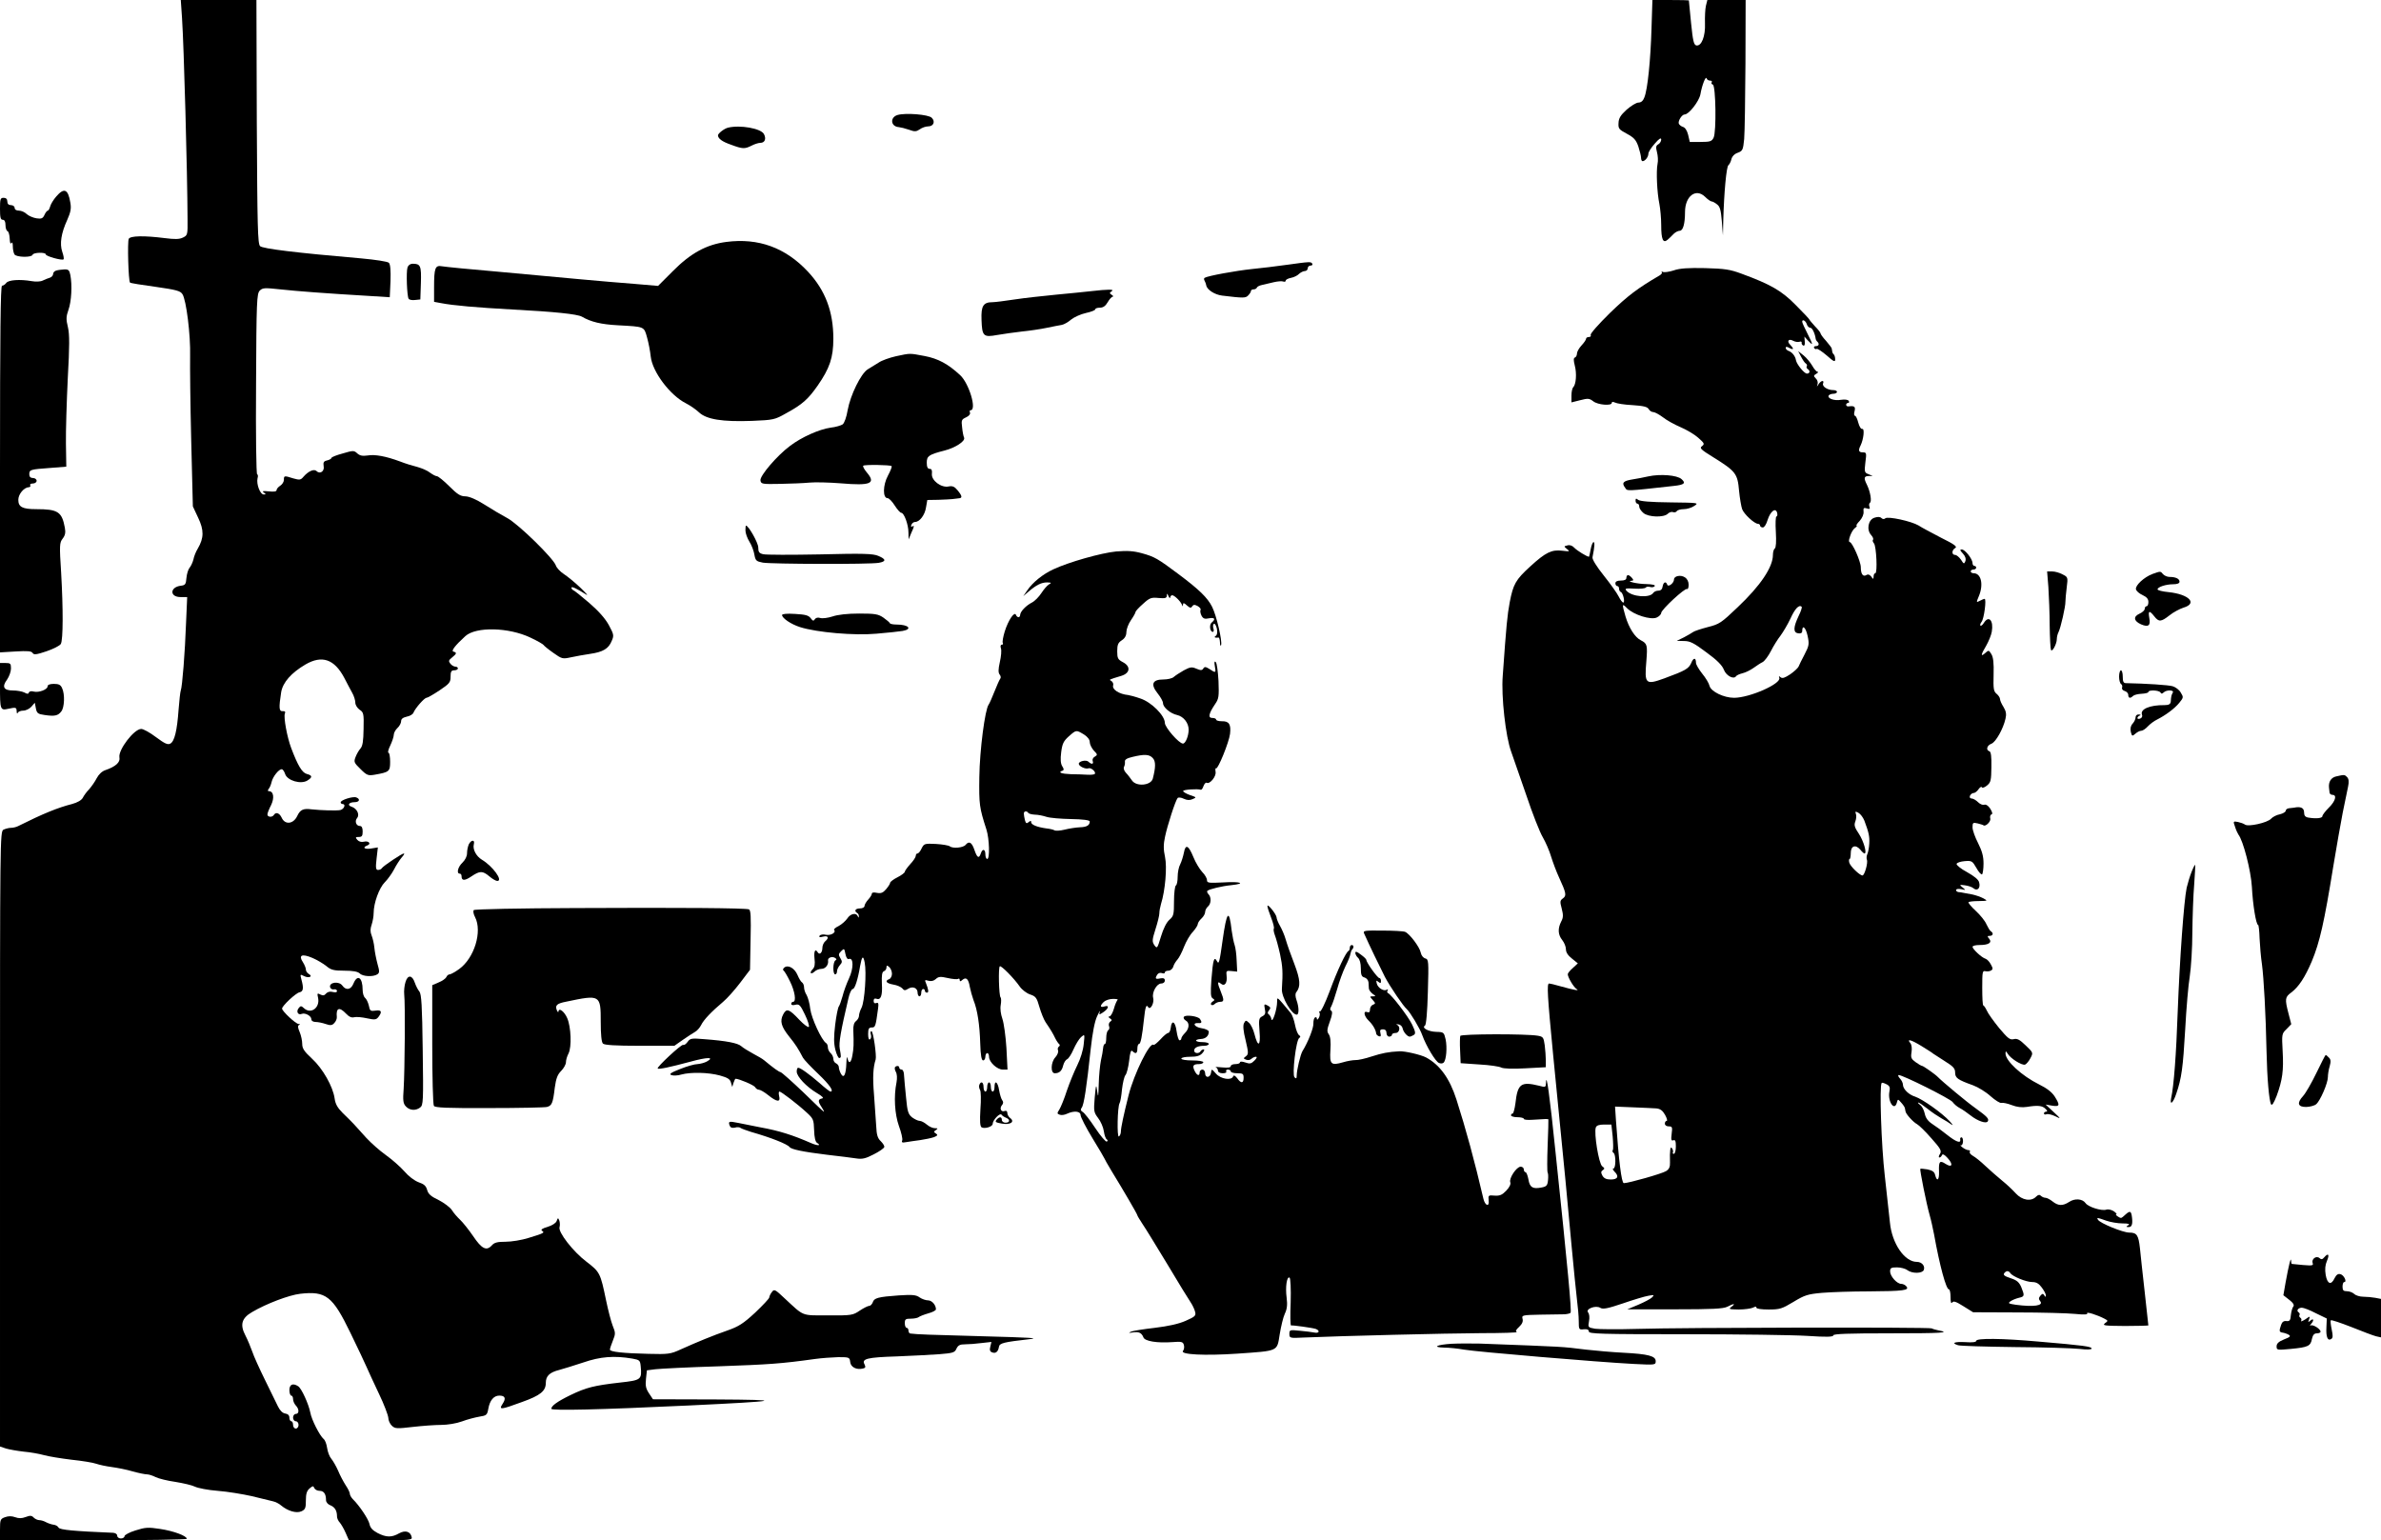 <?xml version="1.0" standalone="no"?>
<!DOCTYPE svg PUBLIC "-//W3C//DTD SVG 20010904//EN"
 "http://www.w3.org/TR/2001/REC-SVG-20010904/DTD/svg10.dtd">
<svg version="1.0" xmlns="http://www.w3.org/2000/svg"
 width="1300pt" height="841pt" viewBox="0 0 1300 841"
 preserveAspectRatio="xMidYMid meet">
<g transform="translate(0,841) scale(0.1,-0.1)"
fill="#000000" stroke="none">
<path d="M994 8308 c10 -146 29 -837 30 -1093 1 -87 0 -90 -25 -102 -20 -10
-45 -10 -100 -3 -111 14 -187 13 -196 -4 -8 -15 -2 -231 7 -239 3 -3 65 -13
139 -23 112 -16 136 -22 147 -40 21 -31 45 -224 42 -338 -1 -56 1 -263 6 -461
l9 -360 29 -62 c32 -67 32 -110 -2 -168 -10 -16 -21 -43 -24 -60 -4 -16 -14
-37 -21 -45 -7 -8 -15 -33 -17 -55 -3 -35 -6 -40 -30 -43 -61 -7 -63 -62 -2
-62 l36 0 -6 -137 c-6 -168 -21 -353 -29 -373 -3 -8 -8 -55 -12 -105 -8 -113
-22 -173 -45 -185 -14 -8 -31 0 -78 35 -33 25 -69 45 -81 45 -39 0 -126 -114
-119 -155 6 -27 -21 -51 -77 -70 -18 -6 -36 -23 -47 -44 -9 -18 -28 -45 -41
-60 -14 -14 -29 -35 -35 -47 -7 -13 -29 -26 -59 -34 -78 -20 -157 -52 -295
-121 -10 -5 -27 -9 -39 -9 -11 0 -29 -5 -40 -10 -19 -11 -19 -40 -19 -1690 l0
-1678 33 -11 c17 -5 61 -13 97 -17 36 -3 85 -12 110 -19 25 -7 92 -18 150 -25
58 -6 119 -16 135 -22 17 -6 55 -14 85 -18 30 -4 82 -14 115 -24 32 -9 67 -16
78 -16 10 0 31 -7 47 -15 16 -8 64 -20 107 -26 43 -7 91 -18 107 -26 16 -8 72
-19 125 -23 53 -4 137 -18 186 -29 50 -12 101 -25 115 -28 14 -3 34 -13 45
-23 36 -30 83 -44 110 -32 22 10 25 18 25 60 0 35 5 52 20 65 18 15 21 15 26
2 4 -8 16 -15 29 -15 23 0 35 -17 35 -51 0 -11 10 -23 24 -28 24 -10 36 -29
36 -61 0 -10 7 -25 15 -33 7 -8 22 -33 32 -56 l18 -41 173 0 c156 0 173 2 170
16 -6 32 -35 41 -69 22 -40 -23 -70 -23 -118 2 -28 15 -40 29 -44 50 -6 26
-54 99 -92 136 -8 9 -15 21 -15 28 0 7 -10 28 -23 47 -12 19 -31 54 -41 79
-11 25 -28 54 -37 65 -10 11 -20 38 -23 59 -3 21 -11 43 -19 49 -22 19 -66
105 -73 145 -9 46 -48 132 -66 143 -29 19 -48 10 -48 -21 0 -16 5 -30 10 -30
6 0 10 -9 10 -19 0 -11 7 -26 15 -35 19 -19 19 -46 0 -46 -8 0 -15 -9 -15 -20
0 -11 7 -20 15 -20 8 0 15 -9 15 -20 0 -11 -7 -20 -15 -20 -8 0 -15 9 -15 20
0 11 -4 20 -10 20 -5 0 -10 9 -10 19 0 13 -8 21 -22 23 -15 2 -29 16 -40 38
-9 19 -42 85 -71 145 -30 61 -62 131 -70 156 -9 25 -25 64 -37 87 -31 59 -21
95 36 128 78 46 202 93 263 100 141 16 177 -13 274 -213 40 -82 80 -167 89
-188 9 -22 40 -87 67 -145 28 -58 50 -117 51 -131 0 -14 9 -34 20 -44 17 -16
28 -16 114 -6 52 6 122 11 155 11 34 0 83 8 113 19 29 11 72 22 95 26 39 6 43
9 49 43 8 46 30 72 60 72 32 0 38 -15 18 -45 -22 -34 -11 -33 106 10 101 36
130 60 130 105 0 37 21 57 73 70 23 6 83 25 132 41 93 32 168 38 268 21 39 -7
42 -10 45 -41 7 -74 4 -77 -115 -90 -140 -16 -183 -27 -268 -68 -72 -35 -105
-59 -105 -75 0 -11 263 -5 750 18 505 24 539 31 145 33 l-340 1 -22 33 c-17
26 -20 41 -16 79 l5 46 47 6 c25 3 181 11 346 16 276 10 338 14 525 40 36 5
93 9 127 10 60 0 62 -1 65 -27 3 -28 35 -44 70 -35 14 3 15 8 8 23 -17 30 15
38 176 43 82 3 186 9 232 12 75 6 85 9 94 30 9 19 19 24 47 24 20 0 60 3 90 7
l54 6 -6 -25 c-5 -19 -2 -28 10 -32 19 -8 33 4 37 30 3 21 27 26 166 42 59 6
5 9 -255 16 -293 8 -357 10 -395 15 -5 0 -10 8 -10 16 0 8 -4 15 -10 15 -5 0
-10 11 -10 25 0 22 4 25 33 25 18 0 37 4 42 8 6 5 29 14 53 21 23 6 42 16 42
22 0 24 -22 49 -43 49 -12 0 -33 7 -46 16 -19 14 -39 16 -115 11 -112 -8 -134
-14 -141 -38 -4 -10 -12 -19 -19 -19 -7 0 -31 -12 -52 -26 -37 -25 -44 -27
-172 -26 -149 0 -130 -7 -236 91 -55 52 -59 54 -72 36 -8 -10 -14 -24 -14 -29
0 -6 -35 -43 -77 -83 -65 -60 -90 -76 -153 -98 -80 -28 -158 -60 -254 -103
-54 -25 -68 -27 -175 -24 -137 3 -211 11 -211 23 0 5 7 27 16 49 15 37 15 43
-1 82 -9 23 -25 85 -36 138 -31 150 -34 155 -107 211 -73 55 -156 162 -147
189 3 10 2 25 -1 35 -7 17 -8 17 -15 -2 -4 -11 -24 -24 -50 -32 -28 -8 -38
-15 -30 -21 17 -10 10 -14 -73 -39 -37 -12 -94 -21 -126 -21 -44 0 -61 -4 -75
-20 -29 -32 -55 -19 -102 51 -24 35 -56 75 -71 89 -15 14 -36 38 -45 53 -10
15 -43 40 -73 55 -42 20 -56 33 -62 55 -6 22 -17 32 -47 42 -23 9 -54 32 -77
59 -21 24 -66 64 -101 89 -34 24 -82 67 -107 94 -25 27 -55 60 -67 74 -12 13
-40 41 -62 62 -28 28 -40 49 -44 79 -9 65 -65 164 -124 218 -42 39 -53 55 -53
80 0 17 -6 46 -14 65 -11 25 -11 35 -3 39 7 2 6 5 -3 5 -16 1 -90 70 -90 84 0
15 75 85 95 89 21 4 24 22 10 72 -7 27 -6 27 14 17 26 -14 52 -3 27 11 -9 5
-16 16 -16 24 0 8 -7 26 -16 40 -26 39 -6 48 51 24 26 -11 61 -32 77 -45 25
-21 40 -25 98 -25 48 0 73 -5 84 -15 16 -17 73 -20 96 -5 12 8 13 16 1 57 -7
26 -15 66 -17 88 -2 22 -9 52 -15 67 -8 20 -8 36 0 59 6 18 11 46 11 64 0 54
30 137 61 168 16 16 39 48 51 71 11 22 30 51 41 64 11 12 17 22 12 22 -11 0
-112 -68 -120 -80 -3 -6 -13 -10 -21 -10 -12 0 -14 11 -8 62 l7 61 -37 -6
c-36 -6 -50 6 -20 17 23 9 6 27 -20 20 -14 -3 -27 1 -35 10 -12 14 -10 16 8
16 17 0 21 6 21 30 0 20 -5 30 -15 30 -21 0 -30 27 -15 44 15 19 -2 52 -30 61
-26 8 -16 25 16 25 26 0 33 17 9 26 -18 7 -85 -14 -85 -27 0 -5 5 -9 10 -9 20
0 9 -28 -12 -33 -19 -4 -103 -2 -158 4 -44 6 -61 -2 -77 -36 -21 -45 -67 -50
-85 -10 -12 26 -32 33 -43 15 -9 -14 -35 -12 -35 3 0 7 9 30 20 51 19 39 14
76 -12 76 -7 0 -7 4 -1 13 6 6 13 24 16 38 7 29 39 69 55 69 6 0 14 -12 19
-27 12 -35 85 -57 121 -35 29 18 28 28 -3 36 -26 7 -49 46 -85 141 -23 61 -42
167 -35 188 5 10 1 15 -12 14 -20 -2 -21 19 -8 103 9 54 55 106 133 152 90 52
157 29 211 -72 15 -30 36 -68 45 -85 9 -16 16 -40 16 -52 0 -13 11 -29 23 -38
22 -14 24 -21 22 -105 -1 -67 -5 -93 -17 -107 -9 -10 -21 -31 -27 -47 -10 -26
-8 -31 27 -65 35 -35 42 -37 78 -31 80 14 84 18 84 71 0 27 -4 49 -9 49 -5 0
-1 18 10 40 10 21 19 48 19 58 0 10 9 27 20 37 11 10 20 27 20 37 0 13 10 20
31 25 17 3 34 13 37 23 10 24 59 80 71 80 5 0 37 18 70 40 55 37 61 44 61 75
0 28 4 35 20 35 11 0 20 5 20 10 0 6 -6 10 -14 10 -7 0 -20 7 -27 16 -11 14
-10 19 9 34 26 21 27 27 8 32 -15 3 9 34 65 85 58 52 236 48 354 -8 39 -18 71
-37 73 -41 2 -4 25 -23 52 -42 48 -34 51 -35 97 -25 26 6 74 14 106 19 69 10
100 28 117 71 13 29 11 36 -16 86 -19 35 -55 76 -107 121 -43 37 -83 69 -88
70 -5 2 -9 8 -9 13 0 9 28 -4 80 -37 14 -9 0 7 -30 36 -30 29 -72 63 -92 76
-20 13 -39 34 -43 46 -12 38 -204 226 -265 259 -30 16 -86 49 -125 74 -46 29
-82 44 -104 45 -27 0 -44 11 -88 55 -30 30 -61 55 -68 55 -7 0 -23 9 -37 19
-13 11 -44 24 -68 31 -25 6 -67 19 -95 30 -78 29 -138 40 -178 33 -28 -4 -42
-1 -56 11 -18 17 -23 17 -80 0 -34 -9 -61 -20 -61 -24 0 -4 -11 -11 -24 -14
-19 -4 -22 -11 -19 -31 6 -28 -20 -46 -39 -27 -13 13 -44 0 -71 -31 -15 -18
-21 -19 -56 -9 -50 16 -51 15 -51 -8 0 -11 -9 -25 -20 -32 -11 -7 -20 -18 -20
-24 0 -8 -14 -10 -42 -7 -32 3 -39 2 -28 -6 13 -9 13 -11 0 -11 -20 0 -41 57
-34 88 4 12 2 22 -2 22 -5 0 -8 219 -6 492 2 455 4 494 20 511 16 16 27 16
112 7 91 -10 250 -22 487 -36 l111 -7 4 88 c2 59 -1 93 -9 100 -6 7 -74 17
-150 24 -360 31 -538 53 -553 67 -13 13 -15 104 -18 679 l-2 665 -207 0 -206
0 7 -102z"/>
<path d="M9017 8253 c-5 -170 -21 -331 -39 -375 -7 -19 -18 -28 -32 -28 -12 0
-41 -18 -65 -39 -33 -30 -43 -47 -44 -72 -2 -31 2 -36 45 -59 39 -21 50 -33
63 -69 8 -25 15 -53 15 -63 0 -10 4 -18 8 -18 14 0 32 23 32 41 0 9 16 34 35
55 24 28 35 34 35 22 0 -9 -7 -21 -16 -26 -13 -7 -14 -16 -7 -43 5 -19 7 -47
3 -64 -8 -39 -3 -156 10 -218 5 -26 10 -78 10 -115 0 -80 10 -102 35 -81 9 8
24 22 33 32 9 9 24 17 33 17 18 0 29 38 29 102 0 87 59 132 109 84 15 -15 31
-26 37 -26 5 0 18 -7 29 -16 16 -12 21 -31 26 -92 l6 -77 2 85 c4 147 17 291
28 298 5 4 13 18 16 32 4 16 17 30 35 36 27 10 29 16 35 75 3 35 6 220 7 412
l1 347 -105 0 -104 0 -8 -32 c-4 -18 -6 -61 -5 -95 3 -71 -19 -126 -47 -121
-14 3 -19 24 -29 123 -6 66 -12 121 -12 123 -1 1 -46 2 -100 2 l-99 0 -5 -157z
m319 -283 c9 0 13 -4 10 -9 -4 -5 -1 -11 6 -13 16 -6 20 -258 4 -290 -10 -20
-19 -23 -71 -23 l-59 0 -9 39 c-6 24 -17 40 -28 43 -10 3 -20 11 -23 18 -5 15
17 50 32 50 23 0 79 72 86 110 9 51 29 102 34 87 2 -7 10 -12 18 -12z"/>
<path d="M4900 7782 c-42 -13 -37 -63 7 -66 10 -1 35 -7 55 -14 32 -12 41 -11
60 2 12 9 33 16 46 16 29 0 40 27 19 47 -17 18 -144 28 -187 15z"/>
<path d="M3975 7713 c-21 -5 -55 -32 -55 -42 1 -18 22 -34 71 -51 64 -24 75
-24 113 -5 15 8 37 15 47 15 25 0 34 22 20 48 -16 31 -130 51 -196 35z"/>
<path d="M307 7337 c-15 -17 -30 -42 -33 -54 -4 -13 -9 -23 -13 -23 -4 0 -13
-11 -18 -23 -9 -20 -17 -23 -44 -19 -18 3 -42 13 -53 23 -11 11 -30 19 -43 19
-14 0 -23 6 -23 15 0 8 -9 15 -20 15 -13 0 -20 7 -20 20 0 13 -7 20 -20 20
-18 0 -20 -7 -20 -60 0 -47 3 -60 15 -60 10 0 15 -10 15 -29 0 -16 5 -31 11
-33 6 -2 11 -20 12 -41 1 -22 4 -32 9 -24 5 7 8 0 8 -18 0 -16 4 -36 9 -44 10
-16 94 -18 99 -2 4 13 72 15 72 2 0 -10 90 -35 97 -27 3 3 0 21 -7 41 -15 44
-6 102 27 174 19 43 23 63 17 95 -12 74 -34 83 -77 33z"/>
<path d="M3965 7089 c-107 -14 -194 -61 -291 -159 l-81 -81 -129 11 c-71 5
-203 17 -294 25 -91 8 -291 27 -445 41 -154 13 -294 27 -311 30 -38 7 -44 -7
-44 -117 l0 -77 38 -7 c66 -13 193 -24 392 -35 229 -12 352 -25 377 -39 50
-29 105 -42 197 -47 147 -8 142 -6 159 -67 8 -28 17 -75 20 -104 9 -83 105
-211 192 -255 22 -11 54 -33 71 -49 41 -39 128 -53 290 -47 117 5 124 6 187
42 88 48 119 76 171 150 66 95 86 153 86 257 0 148 -44 264 -138 365 -123 132
-271 186 -447 163z"/>
<path d="M7025 6964 c-55 -8 -140 -18 -190 -23 -86 -9 -241 -37 -258 -48 -4
-2 -4 -10 0 -16 4 -7 8 -18 9 -25 4 -24 46 -51 87 -56 116 -14 128 -14 142 1
8 8 15 19 15 24 0 5 6 9 14 9 8 0 16 4 18 9 2 6 14 12 28 15 14 3 42 10 64 15
21 5 45 7 52 4 8 -3 14 -1 14 5 0 5 13 12 29 15 16 3 36 13 44 22 9 8 23 15
31 15 9 0 16 7 16 15 0 8 7 15 16 15 8 0 12 5 9 10 -7 12 -11 12 -140 -6z"/>
<path d="M2225 6950 c-8 -24 -3 -157 6 -171 3 -6 19 -9 35 -7 l29 3 3 89 c3
95 -2 106 -45 106 -13 0 -24 -8 -28 -20z"/>
<path d="M9140 6934 c-25 -8 -52 -12 -60 -9 -8 4 -11 3 -7 -1 4 -4 -2 -12 -12
-18 -120 -70 -174 -111 -271 -205 -62 -61 -109 -114 -105 -120 3 -6 -1 -11 -9
-11 -9 0 -16 -4 -16 -9 0 -6 -11 -22 -25 -37 -14 -15 -25 -35 -25 -45 0 -9 -5
-19 -11 -21 -8 -3 -8 -15 -1 -43 12 -44 7 -104 -8 -119 -6 -6 -10 -26 -10 -46
l0 -37 48 12 c42 11 50 10 71 -6 25 -20 101 -26 101 -9 0 7 6 7 18 2 9 -5 52
-12 96 -14 59 -4 81 -9 88 -22 5 -9 16 -16 25 -16 8 0 32 -13 52 -28 20 -16
63 -40 96 -54 33 -14 77 -40 97 -58 34 -30 36 -34 21 -46 -15 -10 -8 -18 62
-61 122 -76 132 -89 140 -181 4 -42 12 -88 17 -102 10 -27 66 -79 86 -80 6 0
12 -4 12 -10 0 -5 7 -10 15 -10 8 0 19 17 26 41 15 47 44 70 52 39 3 -11 1
-20 -4 -20 -4 0 -6 -38 -3 -84 3 -53 1 -87 -6 -91 -5 -3 -10 -19 -10 -35 0
-66 -67 -167 -193 -286 -89 -85 -99 -92 -163 -108 -38 -10 -74 -22 -80 -27 -7
-5 -29 -18 -50 -29 l-39 -19 40 -1 c33 0 54 -11 122 -62 58 -42 86 -71 95 -94
12 -33 54 -56 67 -36 3 5 19 12 35 16 17 4 43 17 60 29 17 12 39 27 50 32 11
6 31 33 45 60 14 28 38 66 53 85 14 19 39 61 54 93 25 55 47 77 61 64 3 -3 -4
-25 -16 -49 -30 -63 -31 -92 -3 -96 14 -2 22 2 22 12 0 37 19 21 29 -24 10
-46 9 -55 -16 -103 -15 -28 -30 -59 -33 -67 -4 -8 -24 -27 -46 -42 -29 -19
-42 -24 -52 -16 -9 8 -11 7 -7 -3 12 -32 -162 -109 -247 -109 -56 0 -126 34
-134 65 -3 14 -21 44 -40 67 -19 24 -34 50 -34 59 0 30 -14 29 -26 -1 -14 -31
-30 -41 -147 -84 -102 -37 -109 -31 -98 93 7 89 5 97 -30 115 -32 16 -65 67
-84 131 -20 70 -19 72 9 44 36 -36 129 -65 161 -51 14 6 25 18 25 25 0 18 130
138 141 131 5 -3 9 8 9 23 0 18 -8 33 -21 41 -23 15 -59 7 -59 -12 0 -20 -32
-44 -37 -28 -7 20 -21 14 -25 -10 -2 -15 -10 -23 -23 -23 -11 0 -23 -5 -28
-12 -19 -30 -118 -22 -147 12 -10 12 -3 14 44 11 31 -2 59 1 62 6 3 5 14 6 24
3 10 -3 21 -1 25 5 4 6 -13 10 -47 11 -46 0 -115 16 -79 18 11 1 11 4 1 16 -7
8 -16 15 -21 15 -5 0 -9 -7 -9 -15 0 -10 -10 -15 -30 -15 -20 0 -30 -5 -30
-15 0 -8 5 -15 10 -15 6 0 10 -6 10 -14 0 -8 4 -16 9 -18 13 -4 25 -58 14 -58
-5 0 -16 15 -25 33 -8 17 -45 69 -81 114 -40 50 -64 89 -62 100 12 59 13 83 6
83 -5 0 -12 -18 -16 -40 -4 -22 -8 -40 -9 -40 -11 0 -66 34 -80 49 -11 12 -25
17 -38 13 -20 -5 -20 -5 -2 -20 17 -13 15 -14 -26 -9 -58 7 -91 -9 -175 -86
-80 -73 -93 -97 -112 -196 -13 -70 -18 -119 -38 -401 -9 -112 16 -333 46 -414
10 -28 47 -134 82 -236 34 -102 75 -206 91 -232 15 -26 36 -74 45 -105 10 -32
29 -83 43 -113 40 -87 42 -100 22 -115 -17 -12 -17 -18 -7 -56 9 -35 9 -49 -3
-71 -19 -38 -18 -71 6 -101 11 -14 20 -36 20 -50 0 -17 11 -34 33 -51 l32 -26
-27 -25 c-16 -14 -28 -29 -28 -34 0 -17 32 -71 48 -81 20 -12 -13 -6 -92 16
-27 8 -53 14 -58 14 -13 0 -9 -67 22 -388 66 -664 80 -815 100 -1036 12 -126
25 -261 30 -300 5 -39 10 -93 10 -119 0 -46 1 -48 27 -45 19 2 28 -2 28 -12 0
-13 65 -15 525 -15 289 0 589 -4 668 -9 105 -7 142 -6 142 3 0 8 82 11 307 11
285 0 338 3 267 16 -15 3 -32 8 -37 11 -12 7 -1359 5 -1615 -3 -101 -3 -202
-2 -223 1 -39 7 -39 8 -33 41 4 20 2 40 -5 48 -16 19 42 41 67 25 14 -9 42 -3
122 24 58 20 121 39 140 42 32 6 34 5 20 -9 -8 -8 -42 -26 -75 -40 l-60 -25
259 0 c207 0 264 3 287 14 36 19 48 19 23 0 -17 -13 -14 -14 39 -15 32 0 67 5
78 10 13 7 19 7 19 0 0 -6 27 -10 67 -10 61 0 73 4 136 42 61 37 78 42 155 49
48 4 164 8 257 8 189 1 222 6 204 27 -6 8 -19 14 -28 14 -24 0 -61 42 -61 68
0 19 6 22 38 22 20 0 46 -7 56 -15 27 -20 82 -19 90 1 8 22 -11 44 -38 44 -67
0 -136 100 -147 215 -4 39 -17 153 -28 255 -19 164 -30 494 -17 507 2 3 14 -1
26 -7 18 -9 21 -18 16 -41 -10 -54 28 -109 41 -59 5 20 6 20 24 -1 11 -12 20
-26 20 -31 1 -4 2 -11 3 -16 2 -15 42 -59 63 -70 11 -6 47 -41 79 -78 51 -57
56 -68 46 -85 -7 -10 -8 -19 -3 -19 5 0 12 6 14 13 4 8 14 3 31 -16 32 -35 25
-55 -11 -32 -32 21 -38 14 -36 -41 2 -47 -11 -59 -21 -20 -4 18 -15 25 -42 31
-20 3 -37 5 -39 3 -4 -4 33 -190 51 -253 8 -27 18 -75 24 -105 31 -173 66
-300 81 -300 5 0 9 -19 9 -42 0 -27 3 -38 9 -30 6 10 20 6 61 -20 l53 -33 241
-1 c133 0 274 -4 315 -8 50 -5 71 -4 67 3 -7 11 56 -9 94 -29 21 -11 21 -12 3
-25 -16 -13 -1 -14 110 -15 70 0 127 2 127 3 0 2 -9 84 -20 183 -11 98 -23
206 -26 239 -8 72 -17 85 -59 85 -33 0 -159 51 -170 70 -8 13 -5 13 45 -5 23
-8 63 -15 89 -15 33 0 42 -3 31 -10 -13 -8 -12 -10 3 -10 16 0 22 15 18 50 -4
37 -10 41 -33 21 -12 -12 -24 -21 -27 -21 -11 0 -36 20 -26 20 5 0 -1 7 -13
16 -12 8 -31 13 -42 9 -26 -8 -99 15 -113 36 -17 24 -59 27 -90 6 -34 -22 -59
-22 -90 3 -14 11 -31 20 -39 20 -8 0 -19 5 -25 11 -7 7 -15 6 -26 -5 -27 -28
-76 -20 -111 18 -17 19 -51 51 -76 71 -25 20 -65 56 -90 79 -25 24 -55 48 -68
55 -12 7 -20 16 -17 22 4 5 0 9 -7 9 -8 0 -23 7 -34 16 -10 8 -14 13 -9 10 6
-2 12 6 13 20 1 13 -3 24 -8 24 -6 0 -9 -6 -7 -12 4 -23 -23 -13 -71 25 -26
21 -63 48 -82 60 -24 16 -36 33 -41 57 -4 19 -15 40 -25 47 -10 7 -14 13 -10
13 4 0 26 -15 49 -33 23 -19 58 -42 77 -53 19 -10 44 -26 55 -34 11 -8 7 0
-10 18 -40 44 -147 120 -188 134 -36 11 -67 42 -67 66 0 8 -7 24 -17 34 -9 10
-11 18 -6 18 23 0 281 -129 294 -147 8 -11 25 -26 39 -33 14 -7 41 -26 60 -41
38 -30 85 -46 93 -32 9 14 -3 26 -68 73 -48 34 -181 145 -205 170 -12 13 -79
60 -85 60 -4 0 -20 9 -35 20 -25 18 -28 25 -23 55 3 21 1 41 -7 50 -21 25 5
18 62 -17 29 -18 58 -36 63 -41 6 -4 35 -23 65 -42 45 -28 55 -39 55 -61 0
-30 14 -40 98 -70 27 -10 70 -36 95 -59 26 -23 53 -40 60 -37 8 2 33 -3 56
-12 28 -11 56 -14 82 -10 61 10 85 7 102 -10 11 -10 12 -16 4 -16 -7 0 -12 -4
-12 -10 0 -5 6 -7 14 -4 8 3 29 -2 48 -11 32 -16 32 -15 -10 24 l-43 40 35 -6
c43 -7 45 2 14 51 -15 23 -44 45 -83 64 -97 48 -186 130 -185 171 1 13 2 13
11 -1 15 -27 79 -67 96 -61 7 3 21 19 29 35 16 30 15 31 -26 70 -32 31 -46 39
-65 34 -21 -5 -32 4 -80 61 -30 37 -61 80 -67 95 -7 15 -16 28 -19 28 -4 0 -6
43 -6 96 0 86 1 95 17 91 10 -2 24 -1 31 4 11 6 11 12 -1 33 -7 14 -20 28 -29
31 -21 6 -71 53 -71 65 0 6 17 10 38 10 50 0 70 13 53 34 -11 13 -11 16 3 16
18 0 22 15 6 25 -6 4 -16 21 -24 38 -7 18 -34 51 -59 74 -25 23 -42 44 -39 47
3 3 28 6 56 6 50 1 50 1 25 15 -15 8 -42 17 -60 21 -19 3 -41 7 -49 9 -8 2
-21 4 -27 4 -7 1 -13 6 -13 11 0 6 12 8 28 5 26 -6 26 -6 8 9 -19 15 -18 16
12 12 17 -2 39 -9 47 -16 21 -18 40 1 31 32 -3 15 -27 34 -66 56 -34 18 -59
39 -57 45 2 7 22 13 44 15 39 3 42 1 64 -37 12 -22 26 -38 31 -35 4 3 8 29 8
59 0 40 -8 68 -30 112 -16 31 -30 70 -30 85 0 26 2 28 28 22 15 -4 29 -8 31
-10 11 -10 42 20 38 36 -3 11 0 21 6 23 8 2 5 13 -6 31 -11 17 -24 25 -33 22
-8 -3 -23 3 -34 14 -11 11 -27 20 -35 20 -9 0 -12 6 -9 15 4 8 12 15 20 15 7
0 19 9 27 21 8 11 16 16 18 10 2 -5 15 -1 28 10 21 17 23 28 24 101 1 57 -2
83 -11 86 -20 6 -14 32 11 41 24 9 65 82 77 137 6 24 3 41 -11 64 -11 17 -19
36 -19 43 0 7 -8 20 -19 29 -16 13 -18 28 -16 104 2 64 -2 96 -12 112 -14 23
-15 23 -34 6 -26 -23 -24 -9 6 41 13 23 27 57 30 75 11 62 -16 92 -43 49 -7
-12 -16 -18 -19 -15 -3 3 0 12 6 20 14 16 28 126 17 126 -4 0 -16 -5 -27 -11
-19 -10 -19 -9 -4 27 26 63 12 124 -29 124 -9 0 -16 5 -16 10 0 6 7 10 15 10
8 0 15 5 15 10 0 6 -4 10 -10 10 -5 0 -10 7 -10 15 0 23 -41 75 -59 75 -11 0
-10 -5 6 -22 14 -15 18 -29 14 -42 -7 -17 -9 -16 -24 8 -10 14 -24 26 -32 26
-20 0 -19 27 1 38 12 7 -5 20 -78 56 -51 27 -107 56 -123 67 -39 23 -166 51
-181 39 -6 -6 -15 -5 -21 1 -8 8 -21 8 -39 2 -34 -11 -44 -66 -17 -95 9 -10
13 -21 10 -25 -4 -3 -2 -12 5 -20 13 -16 20 -163 7 -163 -5 0 -9 -8 -9 -17 -1
-17 -2 -17 -13 -1 -9 11 -18 14 -27 8 -18 -11 -30 6 -30 43 0 31 -47 137 -60
137 -14 0 8 61 27 76 10 7 14 14 10 14 -4 0 3 12 17 26 14 16 23 36 21 51 -2
19 1 22 18 17 15 -5 19 -3 14 10 -3 8 -2 18 3 21 11 7 2 60 -16 97 -19 38 -17
48 9 49 l22 0 -23 10 c-22 8 -23 13 -17 64 7 52 6 55 -14 55 -23 0 -26 11 -12
38 16 33 23 93 9 90 -7 -2 -16 13 -22 35 -5 20 -13 37 -18 37 -5 0 -6 11 -2
25 6 25 -1 30 -33 26 -7 -1 -13 3 -13 9 0 5 5 10 11 10 5 0 7 5 3 11 -4 7 -21
9 -42 6 -37 -7 -77 8 -67 24 4 5 15 9 26 9 10 0 19 5 19 10 0 6 -9 10 -21 10
-31 0 -61 20 -55 36 8 20 -11 17 -24 -3 -11 -17 -11 -17 -6 -1 3 10 -1 24 -10
32 -13 13 -12 16 3 25 10 6 13 11 7 11 -6 0 -19 15 -29 33 -10 17 -31 43 -47
56 l-30 24 16 -31 c9 -17 20 -34 26 -37 6 -4 8 -10 5 -15 -3 -5 -1 -11 5 -15
15 -9 12 -25 -4 -25 -15 0 -56 51 -60 73 -3 21 -20 43 -38 50 -10 3 -18 11
-18 17 0 8 6 8 20 0 24 -13 26 -5 5 17 -21 20 -9 36 16 22 11 -6 27 -8 35 -5
7 3 13 0 11 -6 -1 -6 3 -12 9 -15 7 -2 10 6 8 23 l-2 26 19 -21 c30 -32 30
-26 -2 37 -16 31 -29 60 -29 65 0 16 19 6 25 -13 3 -11 12 -20 20 -20 10 0 25
-31 29 -62 1 -3 4 -10 9 -14 12 -12 8 -24 -9 -24 -8 0 -12 -5 -9 -10 4 -6 10
-8 14 -5 5 2 29 -14 55 -36 38 -34 46 -37 46 -22 0 11 -3 23 -7 27 -5 4 -9 12
-9 17 -1 5 -2 12 -3 17 -1 4 -15 22 -31 41 -17 18 -30 37 -30 41 0 4 -13 21
-30 38 -16 18 -30 34 -30 36 0 3 -33 38 -74 79 -77 79 -138 114 -296 172 -64
24 -93 28 -200 31 -90 2 -138 -1 -170 -12z m1039 -3004 c25 -67 29 -87 27
-125 -1 -22 -6 -48 -10 -57 -5 -10 -6 -24 -3 -32 7 -17 -13 -86 -24 -86 -15 0
-67 50 -72 70 -3 11 -2 20 2 20 3 0 6 15 6 32 0 40 26 49 52 19 9 -12 20 -21
23 -21 15 0 -5 69 -31 108 -23 34 -27 47 -19 67 5 14 7 32 3 41 -5 14 -3 15
14 6 11 -6 25 -25 32 -42z m-1135 -1572 c21 -2 34 -12 47 -35 10 -18 14 -33 9
-33 -6 0 -10 -7 -10 -15 0 -9 9 -15 21 -15 19 0 21 -4 16 -41 -4 -32 -2 -39 9
-35 11 4 14 -4 14 -34 0 -22 -5 -40 -11 -40 -5 0 -8 4 -5 8 2 4 1 14 -5 22 -9
16 -13 -11 -11 -78 1 -23 -5 -36 -21 -46 -21 -14 -205 -66 -231 -66 -13 0 -28
127 -43 342 l-5 76 98 -4 c55 -2 112 -5 128 -6z m-239 -153 c3 -35 4 -69 1
-74 -4 -5 -2 -12 4 -16 13 -8 13 -85 -1 -85 -6 0 -3 -7 5 -16 27 -26 20 -44
-19 -44 -25 0 -37 6 -46 21 -9 17 -8 23 2 30 11 7 11 11 -3 21 -19 14 -46 182
-35 212 4 11 18 16 46 16 l39 0 7 -65z m2171 -746 c11 -18 86 -49 120 -49 22
0 36 -8 52 -30 12 -16 22 -35 22 -42 0 -11 -2 -11 -9 0 -6 10 -10 10 -21 -3
-9 -11 -10 -18 -1 -29 21 -25 -35 -33 -133 -20 -40 6 -44 8 -29 19 10 7 30 15
46 19 31 7 32 11 13 58 -11 26 -24 38 -55 48 -40 13 -48 20 -34 33 10 10 21 8
29 -4z"/>
<path d="M308 6933 c-10 -2 -18 -11 -18 -19 0 -8 -8 -17 -17 -20 -10 -3 -28
-10 -40 -16 -12 -6 -38 -7 -60 -3 -64 11 -127 7 -139 -10 -6 -8 -16 -15 -23
-15 -8 0 -11 -258 -11 -1001 l0 -1001 85 5 c65 4 87 2 93 -8 6 -11 20 -10 76
9 38 13 73 31 78 40 13 22 13 194 2 386 -10 154 -9 167 8 189 14 18 17 33 12
60 -16 87 -38 101 -156 101 -76 0 -98 12 -98 51 0 31 31 68 58 69 7 0 10 5 7
10 -3 6 3 10 14 10 12 0 21 7 21 15 0 8 -9 15 -20 15 -13 0 -20 7 -20 20 0 26
5 27 113 35 l89 7 -2 126 c-1 70 4 230 10 355 10 180 10 240 1 280 -11 44 -10
59 3 96 16 45 21 134 10 190 -5 26 -11 31 -33 30 -14 -1 -34 -3 -43 -6z"/>
<path d="M5955 6820 c-33 -4 -118 -12 -190 -19 -71 -7 -173 -18 -225 -26 -53
-8 -107 -15 -121 -15 -50 0 -63 -20 -60 -96 3 -90 10 -97 86 -83 33 6 94 14
135 19 41 4 102 13 135 20 33 7 70 14 82 16 12 2 35 15 51 29 16 13 53 30 81
36 28 6 51 15 51 20 0 5 11 9 25 9 18 0 31 9 43 30 9 16 22 30 27 30 6 0 3 5
-5 10 -13 9 -13 11 0 20 17 11 -18 11 -115 0z"/>
<path d="M4892 6465 c-35 -8 -78 -23 -95 -35 -18 -11 -45 -28 -60 -37 -37 -24
-94 -140 -109 -223 -6 -37 -18 -70 -27 -77 -9 -6 -38 -15 -66 -18 -63 -9 -159
-52 -222 -100 -71 -53 -165 -163 -161 -188 3 -20 9 -21 108 -19 58 1 130 4
160 7 30 3 107 1 171 -4 163 -14 193 -1 142 59 -14 17 -23 33 -20 37 7 7 148
5 155 -2 3 -3 -6 -26 -20 -52 -28 -52 -29 -123 -2 -123 8 0 25 -18 39 -40 14
-22 30 -40 36 -40 15 0 39 -64 39 -107 l1 -38 14 34 c18 39 18 44 5 36 -6 -3
-7 1 -4 9 3 9 12 16 20 16 25 0 54 38 60 80 l7 40 61 1 c33 1 68 3 76 4 8 1
23 3 33 4 22 1 22 11 -4 43 -17 21 -28 26 -49 22 -41 -9 -96 33 -92 69 2 19
-1 27 -12 27 -11 0 -16 10 -16 34 0 36 11 44 97 66 59 15 114 51 107 70 -4 8
-9 34 -11 57 -5 38 -3 43 21 54 16 7 25 18 22 26 -3 7 -2 13 3 13 36 0 -8 147
-57 192 -66 61 -120 90 -193 104 -86 16 -76 16 -157 -1z"/>
<path d="M9000 5809 c-25 -6 -65 -13 -89 -17 -49 -8 -58 -19 -38 -45 13 -19
-3 -20 267 10 56 6 66 15 41 37 -24 22 -117 29 -181 15z"/>
<path d="M8930 5676 c0 -9 5 -16 10 -16 6 0 10 -7 10 -16 0 -9 10 -24 23 -35
27 -23 111 -26 133 -4 8 8 21 12 28 9 8 -3 17 -1 21 5 3 6 21 11 38 11 18 0
44 8 58 18 26 17 22 17 -133 19 -105 1 -164 6 -174 14 -11 9 -14 8 -14 -5z"/>
<path d="M4070 5514 c0 -15 10 -43 22 -62 12 -19 24 -51 27 -71 6 -32 10 -36
46 -43 47 -8 585 -10 633 -1 41 7 41 20 -3 38 -28 12 -82 14 -318 8 -156 -3
-295 -3 -310 1 -22 5 -27 12 -27 37 0 25 -53 119 -67 119 -2 0 -3 -12 -3 -26z"/>
<path d="M6094 5399 c-82 -8 -259 -58 -344 -98 -56 -26 -112 -71 -141 -114
l-22 -32 29 25 c42 36 70 50 101 50 24 -1 26 -2 10 -11 -10 -6 -28 -27 -41
-47 -13 -20 -36 -44 -52 -52 -33 -17 -63 -49 -64 -67 0 -7 -4 -13 -9 -13 -5 0
-12 6 -14 13 -9 20 -42 -30 -61 -90 -9 -29 -14 -58 -11 -63 3 -6 1 -10 -5 -10
-7 0 -9 -8 -5 -20 4 -11 1 -45 -6 -75 -9 -40 -9 -58 -1 -68 6 -7 8 -18 3 -23
-4 -5 -18 -36 -31 -69 -13 -33 -27 -65 -32 -72 -20 -26 -49 -248 -51 -396 -2
-150 0 -166 39 -287 16 -51 19 -160 4 -160 -5 0 -10 11 -10 25 0 30 -16 33
-25 5 -10 -30 -20 -24 -35 20 -14 41 -29 50 -48 27 -13 -16 -70 -21 -86 -8 -6
5 -41 11 -76 13 -61 3 -65 2 -78 -24 -7 -16 -17 -28 -23 -28 -5 0 -9 -6 -9
-13 0 -7 -13 -27 -30 -45 -16 -18 -30 -37 -30 -42 0 -5 -18 -19 -40 -30 -22
-11 -40 -25 -40 -30 0 -5 -10 -21 -22 -35 -17 -20 -28 -24 -50 -20 -18 4 -28
2 -28 -5 0 -6 -9 -20 -20 -32 -11 -12 -20 -28 -20 -35 0 -7 -11 -13 -25 -13
-25 0 -33 -14 -15 -25 6 -3 10 -12 9 -18 0 -9 -2 -9 -6 1 -8 20 -40 14 -57
-13 -9 -13 -30 -32 -47 -41 -17 -8 -28 -18 -25 -21 13 -14 -17 -32 -44 -27
-16 4 -31 1 -35 -5 -5 -8 1 -10 19 -5 29 7 34 -7 11 -26 -8 -7 -15 -23 -15
-36 0 -25 -15 -40 -25 -24 -14 23 -22 7 -18 -33 4 -31 1 -48 -10 -59 -9 -9
-13 -18 -10 -21 3 -3 12 0 20 8 8 8 25 15 38 15 22 0 40 23 36 46 -2 15 22 24
38 14 9 -5 10 -10 2 -14 -14 -9 -15 -76 -1 -76 6 0 10 8 10 17 0 9 7 24 16 34
13 14 13 20 2 38 -11 18 -10 23 5 38 16 16 17 15 23 -16 4 -20 11 -30 19 -27
26 9 26 -52 0 -107 -13 -28 -29 -72 -35 -97 -7 -25 -16 -50 -20 -55 -5 -6 -14
-51 -20 -100 -8 -68 -8 -100 1 -137 7 -27 17 -47 22 -45 10 3 10 6 2 51 -6 31
5 95 47 274 6 28 17 52 24 52 11 0 28 52 40 125 10 55 17 61 25 20 11 -54 0
-213 -17 -247 -8 -15 -14 -35 -14 -44 0 -9 -7 -22 -16 -29 -11 -8 -16 -25 -15
-51 3 -75 2 -99 -5 -136 -7 -42 -20 -50 -27 -15 -2 12 -5 0 -6 -28 -2 -63 -14
-87 -30 -57 -6 11 -11 27 -11 35 0 8 -7 17 -15 21 -8 3 -15 14 -15 24 0 11 -7
25 -15 32 -8 7 -15 21 -15 31 0 10 -4 21 -10 24 -24 15 -79 134 -86 185 -3 30
-13 65 -20 77 -8 12 -14 31 -14 42 0 11 -5 23 -11 27 -6 3 -17 22 -25 41 -16
37 -51 57 -72 40 -7 -6 -9 -13 -4 -16 5 -3 21 -30 35 -59 27 -54 36 -112 17
-112 -5 0 -10 -5 -10 -11 0 -7 9 -9 23 -5 21 5 27 -2 52 -54 16 -33 25 -63 21
-67 -4 -4 -27 13 -51 38 -57 61 -71 65 -89 30 -19 -36 -11 -66 33 -121 34 -42
49 -65 75 -115 6 -11 44 -51 84 -89 63 -60 87 -96 66 -96 -4 0 -31 21 -61 48
-57 49 -103 82 -115 82 -5 0 -8 -9 -8 -21 0 -27 53 -83 110 -117 32 -19 40
-28 27 -30 -21 -4 -22 -16 -1 -47 9 -14 15 -25 12 -25 -2 0 -53 48 -113 107
-61 58 -116 107 -123 109 -10 2 -37 21 -90 65 -8 7 -35 23 -60 36 -26 14 -55
32 -65 41 -19 17 -81 29 -200 38 -72 6 -79 5 -93 -15 -9 -12 -19 -19 -24 -16
-9 5 -146 -122 -139 -129 5 -6 66 7 178 37 94 26 135 26 90 1 -13 -7 -36 -13
-51 -14 -15 0 -58 -12 -95 -27 -51 -20 -62 -28 -47 -33 10 -4 35 -3 54 3 51
14 147 12 210 -5 43 -12 56 -20 61 -39 l7 -24 7 23 c4 12 9 22 11 22 19 0 101
-35 107 -46 4 -8 14 -14 21 -14 7 0 30 -13 51 -30 47 -38 68 -39 59 -5 -3 14
-3 25 2 25 9 0 97 -67 148 -114 37 -34 39 -39 41 -97 1 -39 7 -64 16 -69 25
-16 4 -17 -31 -2 -103 45 -175 68 -280 87 -41 8 -95 19 -120 24 -50 10 -55 9
-46 -15 4 -11 13 -14 28 -11 12 4 27 3 32 -2 6 -4 31 -13 56 -21 112 -32 199
-67 211 -83 10 -13 74 -26 204 -42 66 -7 138 -17 160 -20 32 -5 51 -1 95 22
30 15 56 33 58 40 2 6 -7 20 -19 32 -17 16 -23 34 -25 83 -2 35 -8 112 -12
172 -8 94 -5 148 9 191 6 20 -13 155 -23 155 -5 0 -7 -9 -3 -19 3 -11 1 -22
-5 -26 -6 -4 -10 7 -10 29 0 29 4 36 20 36 19 0 21 5 34 102 4 29 2 36 -10 31
-9 -3 -14 1 -14 12 0 11 5 15 14 12 25 -10 35 16 31 82 -2 47 1 64 11 68 8 3
14 12 14 20 0 13 3 13 15 3 8 -7 15 -23 15 -37 0 -13 -7 -26 -15 -29 -26 -10
-16 -23 23 -30 20 -3 42 -13 49 -21 9 -12 15 -12 31 -2 25 16 52 5 52 -21 0
-11 5 -20 10 -20 6 0 10 9 10 20 0 11 5 20 10 20 6 0 10 -4 10 -10 0 -5 5 -10
11 -10 11 0 9 16 -6 54 -7 15 -5 17 14 11 15 -4 29 -1 40 9 15 14 26 15 65 6
26 -6 52 -8 57 -5 5 4 9 1 9 -6 0 -9 4 -9 15 1 20 17 33 5 40 -38 4 -20 13
-53 20 -72 22 -54 34 -136 37 -237 2 -66 7 -93 16 -93 6 0 12 9 12 20 0 11 5
20 10 20 6 0 10 -9 10 -20 0 -29 44 -70 75 -70 l26 0 -6 118 c-4 64 -14 136
-22 159 -9 26 -13 55 -9 76 3 18 3 37 -1 41 -9 9 -13 165 -4 170 8 5 78 -66
109 -111 12 -17 38 -37 57 -43 30 -10 36 -18 50 -68 9 -31 24 -68 33 -82 32
-47 42 -65 54 -90 7 -14 17 -28 21 -31 5 -4 4 -9 -1 -13 -6 -4 -9 -13 -5 -22
3 -8 -4 -25 -15 -37 -25 -27 -27 -87 -3 -87 25 0 39 13 46 43 4 16 14 31 22
34 7 3 23 27 34 53 12 27 30 57 41 67 21 18 21 18 15 -38 -3 -33 -18 -81 -35
-115 -16 -32 -42 -95 -57 -139 -14 -44 -33 -90 -41 -103 -13 -20 -13 -23 1
-28 9 -4 27 -2 41 5 39 18 74 14 74 -8 0 -10 29 -67 65 -126 36 -59 65 -108
65 -110 0 -2 17 -32 38 -67 68 -111 142 -238 142 -244 0 -3 13 -24 28 -47 16
-23 77 -123 137 -222 59 -99 116 -192 126 -206 10 -15 21 -38 24 -51 6 -22 0
-27 -52 -50 -39 -17 -94 -29 -168 -38 -60 -7 -119 -16 -130 -21 -15 -7 -13 -8
10 -4 33 5 48 -2 58 -27 7 -21 75 -32 157 -26 52 4 59 2 64 -16 3 -11 1 -25
-5 -32 -17 -20 118 -27 296 -15 228 16 217 11 232 105 7 43 19 94 28 113 12
25 15 48 10 87 -8 59 1 119 16 110 5 -3 8 -61 6 -134 -3 -71 -2 -128 2 -127
10 2 118 -13 135 -19 24 -9 19 -25 -6 -20 -13 3 -49 7 -80 10 -56 6 -58 5 -58
-17 0 -23 2 -24 78 -20 209 9 781 23 967 24 116 0 204 3 197 6 -9 3 -6 12 12
28 17 16 23 30 19 44 -5 20 -2 21 98 23 57 1 116 2 131 2 14 1 29 4 33 8 7 7
-15 241 -81 868 -33 323 -51 448 -53 389 -1 -26 -2 -27 -38 -17 -99 24 -117
11 -129 -97 -4 -30 -11 -55 -15 -55 -5 0 -9 -4 -9 -10 0 -5 16 -10 35 -10 19
0 35 -4 35 -9 0 -5 21 -7 48 -5 72 5 84 5 86 2 1 -2 -1 -66 -4 -143 -3 -77 -3
-143 0 -147 3 -5 4 -23 2 -42 -3 -29 -8 -35 -37 -40 -47 -9 -63 1 -70 45 -4
21 -11 39 -16 39 -5 0 -9 7 -9 15 0 8 -8 15 -17 15 -23 0 -65 -64 -57 -85 4
-10 -4 -27 -22 -46 -22 -23 -35 -29 -64 -27 -33 3 -35 2 -32 -26 5 -38 -20
-30 -29 10 -48 206 -95 378 -147 541 -37 115 -90 188 -165 229 -28 15 -117 36
-147 34 -59 -3 -94 -10 -150 -28 -36 -12 -76 -21 -90 -20 -14 0 -44 -5 -67
-12 -66 -19 -74 -12 -69 67 3 45 0 73 -9 86 -11 15 -10 26 6 70 13 35 15 53 8
58 -8 4 -8 12 0 25 6 11 20 53 32 94 11 41 32 97 45 124 14 27 26 57 27 67 2
10 6 22 10 25 10 11 9 24 -3 24 -5 0 -10 -6 -10 -14 0 -8 -3 -16 -7 -18 -14
-6 -60 -103 -103 -220 -24 -64 -48 -114 -54 -111 -5 3 -6 1 -2 -5 4 -7 2 -20
-3 -29 -6 -11 -11 -13 -11 -5 0 7 -5 10 -10 7 -6 -4 -9 -18 -9 -33 2 -23 -29
-102 -60 -152 -11 -19 -31 -103 -31 -132 0 -17 -3 -19 -12 -10 -14 14 8 203
26 215 8 5 7 9 -1 15 -7 4 -17 29 -22 55 -5 26 -15 55 -23 65 -78 94 -75 91
-75 63 0 -42 -26 -120 -31 -96 -2 11 -9 23 -15 27 -7 4 -7 11 2 22 10 12 9 17
-8 26 -19 10 -20 8 -15 -19 5 -23 2 -32 -14 -40 -19 -10 -20 -17 -15 -83 7
-81 -9 -89 -28 -13 -6 24 -19 51 -29 60 -17 16 -19 15 -28 -2 -6 -12 -4 -42 9
-93 16 -68 16 -76 2 -87 -15 -11 -15 -13 1 -19 10 -4 22 -2 29 5 6 6 17 11 24
11 8 0 5 -8 -8 -21 -17 -17 -25 -19 -50 -10 -18 6 -29 6 -29 0 0 -5 -11 -9
-25 -9 -14 0 -25 -5 -25 -11 0 -8 -16 -10 -47 -7 -27 3 -42 3 -35 1 6 -3 12
-11 12 -19 0 -8 10 -14 26 -14 14 0 23 4 19 10 -3 5 1 10 9 10 9 0 16 -4 16
-10 0 -5 16 -10 35 -10 31 0 35 -3 35 -25 0 -31 -14 -32 -35 -2 -12 15 -19 18
-22 10 -9 -24 -68 -15 -94 15 -24 27 -24 27 -27 4 -4 -27 -32 -30 -32 -2 0 11
-7 20 -15 20 -8 0 -15 -7 -15 -15 0 -23 -15 -18 -28 9 -13 28 -7 36 25 36 13
0 23 5 23 10 0 6 -27 10 -60 10 -33 0 -60 4 -60 10 0 6 22 10 48 10 36 0 54 5
67 20 10 11 13 20 7 20 -6 0 -14 -4 -17 -10 -9 -15 -35 -12 -35 4 0 16 21 26
56 26 13 0 24 5 24 10 0 6 -16 10 -35 10 -40 0 -48 14 -9 17 27 1 44 17 44 40
0 7 -18 16 -40 19 -39 6 -53 31 -16 28 17 -2 20 5 8 22 -10 16 -80 25 -88 12
-4 -6 1 -15 10 -20 22 -12 20 -44 -4 -68 -11 -11 -20 -24 -20 -30 0 -5 -4 -10
-10 -10 -5 0 -12 23 -16 50 -7 54 -27 64 -32 17 -2 -15 -8 -27 -14 -27 -6 0
-25 -16 -42 -35 -18 -19 -35 -33 -38 -30 -19 19 -106 -157 -136 -275 -27 -107
-42 -178 -42 -198 0 -11 -5 -24 -11 -27 -11 -8 -8 163 4 182 4 6 10 40 13 75
4 34 12 70 19 78 7 8 16 44 20 78 5 46 10 61 18 53 18 -18 27 -13 27 14 0 14
4 25 9 25 9 0 17 42 27 135 7 68 13 84 23 66 12 -19 35 24 27 52 -7 29 20 77
44 77 12 0 20 7 20 16 0 12 -7 15 -25 12 -27 -6 -30 -1 -16 21 5 8 16 11 25 8
9 -4 16 -2 16 3 0 6 9 10 19 10 11 0 23 9 27 22 3 12 14 29 23 39 9 10 25 41
36 70 11 28 32 65 48 81 15 17 27 36 27 43 0 6 9 20 20 30 11 10 20 26 20 35
0 10 7 23 15 30 18 15 20 51 3 68 -6 6 -9 14 -6 18 10 9 79 26 131 31 84 9 50
21 -43 15 -82 -4 -90 -3 -90 13 0 10 -12 30 -26 44 -14 15 -36 51 -48 81 -27
66 -43 73 -52 24 -4 -20 -13 -49 -20 -63 -8 -14 -14 -45 -14 -68 0 -23 -4 -45
-10 -48 -5 -3 -10 -42 -10 -86 0 -72 -2 -81 -25 -101 -16 -14 -33 -48 -46 -91
-20 -66 -21 -68 -36 -48 -13 20 -13 28 6 88 12 37 21 75 21 86 0 12 4 34 9 51
23 73 34 200 22 257 -9 41 -9 69 0 110 12 59 57 199 69 212 4 4 19 3 33 -4 19
-9 34 -9 49 -2 22 9 21 10 -15 22 -20 7 -37 17 -37 22 0 8 79 13 96 7 4 -2 11
7 15 20 5 13 13 21 17 18 17 -10 54 35 49 60 -2 13 -1 22 3 19 10 -6 70 141
76 188 6 52 -5 70 -45 69 -17 0 -31 4 -31 9 0 5 -9 9 -21 9 -24 0 -20 23 15
75 21 30 22 42 19 127 -3 51 -9 98 -15 103 -7 7 -9 0 -5 -22 7 -38 5 -39 -29
-16 -21 13 -27 14 -34 3 -7 -11 -14 -11 -38 -1 -25 11 -34 9 -68 -9 -21 -12
-46 -28 -55 -36 -8 -8 -34 -14 -57 -14 -60 0 -71 -26 -32 -75 17 -21 30 -45
30 -54 0 -23 40 -57 77 -65 35 -8 63 -43 63 -80 0 -34 -17 -76 -31 -76 -22 0
-99 89 -99 113 0 40 -73 113 -133 133 -28 10 -59 18 -67 19 -50 5 -90 31 -82
54 2 7 -2 17 -9 22 -15 9 -18 7 54 29 48 15 52 52 7 75 -26 14 -30 21 -30 59
0 36 5 47 25 60 17 11 25 26 25 45 0 15 11 45 25 65 14 20 25 40 25 45 0 4 18
24 41 44 36 33 45 36 85 32 36 -3 44 -1 45 13 0 14 2 13 9 -3 5 -11 9 -14 9
-7 1 6 6 12 11 12 12 0 45 -32 53 -51 5 -12 6 -12 6 0 1 11 6 10 22 -5 16 -14
22 -15 28 -5 7 10 13 11 30 2 12 -7 19 -16 16 -21 -3 -5 -1 -19 5 -31 9 -17
18 -20 41 -15 31 6 38 -4 15 -23 -15 -12 -10 -51 6 -51 5 0 7 9 3 19 -3 11 -2
22 3 25 5 3 12 -9 16 -26 4 -21 2 -34 -6 -40 -12 -7 -4 -12 15 -9 4 0 7 -11 8
-26 0 -16 3 -22 6 -16 8 20 -25 163 -49 210 -25 50 -72 95 -183 178 -115 86
-131 95 -199 114 -47 13 -80 15 -142 10z m-176 -999 c20 -13 32 -28 32 -42 0
-12 10 -32 22 -46 21 -21 21 -24 6 -33 -10 -5 -15 -16 -12 -24 7 -18 -7 -20
-23 -4 -12 12 -53 3 -53 -11 0 -14 37 -31 53 -25 14 6 44 -21 34 -31 -3 -3
-21 -5 -39 -4 -18 1 -59 3 -91 3 -53 2 -73 10 -46 19 9 3 8 10 -1 24 -9 14
-11 38 -6 77 6 47 13 61 42 87 41 36 40 35 82 10z m376 -129 c17 -18 16 -51 0
-113 -11 -37 -89 -44 -113 -10 -9 13 -24 33 -34 43 -10 11 -14 25 -10 32 4 7
6 19 5 28 -2 11 10 19 40 26 66 16 93 15 112 -6z m-680 -299 c3 -5 19 -9 36
-10 17 0 46 -6 64 -12 18 -6 78 -11 134 -12 63 -1 102 -6 102 -13 0 -21 -16
-31 -55 -32 -22 -1 -59 -7 -83 -13 -24 -6 -48 -7 -54 -4 -5 4 -26 9 -46 11
-50 7 -82 20 -82 34 0 9 -3 9 -14 0 -11 -9 -15 -7 -20 11 -3 13 -6 29 -6 36 0
14 16 16 24 4z m488 -1021 c-4 -4 -14 -25 -20 -48 -7 -24 -18 -43 -25 -43 -7
0 -6 -4 3 -10 12 -8 12 -12 2 -18 -7 -5 -10 -16 -7 -24 4 -9 2 -19 -4 -23 -6
-3 -11 -22 -11 -41 0 -19 -3 -34 -7 -34 -5 0 -9 -10 -10 -22 -1 -13 -6 -43
-12 -68 -5 -25 -11 -83 -12 -130 -2 -69 -3 -76 -8 -40 -6 43 -7 41 -14 -33 -6
-74 -5 -80 19 -112 14 -18 28 -50 31 -72 3 -21 10 -41 16 -44 6 -4 6 -9 0 -12
-5 -3 -34 30 -63 74 -29 44 -60 84 -69 88 -11 7 -12 13 -5 23 12 14 27 112 49
319 10 91 22 152 35 180 11 24 18 36 15 25 -5 -17 -4 -18 17 -4 31 20 37 42 9
33 -25 -8 -27 3 -4 25 10 9 32 16 50 16 18 0 29 -2 25 -5z"/>
<path d="M11184 5203 c3 -49 7 -142 7 -208 1 -66 4 -126 7 -133 6 -16 32 32
32 59 0 11 4 27 9 37 12 23 39 142 38 167 0 11 3 46 7 77 7 56 7 57 -23 72
-16 9 -42 16 -57 16 l-27 0 7 -87z"/>
<path d="M11752 5276 c-45 -17 -94 -62 -90 -83 2 -10 18 -24 36 -32 23 -11 32
-21 32 -38 0 -13 -4 -23 -10 -23 -5 0 -10 -6 -10 -14 0 -8 -13 -20 -29 -27
-35 -16 -31 -40 9 -58 40 -17 53 -7 45 35 -7 40 0 43 27 9 25 -32 37 -31 83 5
21 17 55 35 76 42 79 23 32 73 -81 85 -33 3 -60 10 -60 15 0 13 46 28 86 28
22 0 34 5 34 14 0 16 -21 26 -55 26 -12 0 -28 7 -35 15 -14 17 -13 17 -58 1z"/>
<path d="M4270 5052 c0 -17 48 -50 98 -66 91 -29 297 -47 417 -36 61 5 125 12
143 15 56 10 33 35 -33 35 -18 0 -35 3 -37 8 -1 4 -17 17 -35 30 -28 19 -45
22 -132 22 -64 0 -117 -6 -146 -16 -25 -8 -55 -12 -67 -8 -13 4 -24 1 -29 -7
-7 -11 -11 -10 -23 6 -11 15 -29 20 -85 23 -45 3 -71 0 -71 -6z"/>
<path d="M0 4665 c0 -130 1 -135 45 -125 42 9 45 8 46 -13 0 -12 3 -16 6 -9 2
6 16 12 30 12 14 0 34 10 44 21 l19 22 6 -31 c5 -26 11 -31 48 -36 55 -8 73
-4 91 20 17 22 20 93 4 127 -8 18 -18 23 -45 23 -22 0 -34 -5 -34 -13 0 -18
-48 -36 -76 -29 -13 4 -24 1 -26 -5 -3 -9 -9 -9 -25 0 -12 6 -40 11 -63 11
-50 0 -61 20 -31 60 11 16 21 43 21 60 0 27 -3 30 -30 30 l-30 0 0 -125z"/>
<path d="M11570 4716 c0 -19 5 -38 11 -41 6 -4 8 -13 5 -20 -2 -7 4 -15 15
-18 10 -3 19 -12 19 -21 0 -18 11 -21 26 -6 6 6 27 11 47 12 20 1 37 5 37 10
0 12 58 10 66 -3 4 -8 9 -8 17 0 16 16 60 14 50 -1 -7 -13 -9 -18 -11 -50 -2
-13 -11 -18 -34 -18 -80 1 -134 -22 -123 -52 4 -9 -1 -18 -9 -21 -9 -4 -16 -2
-16 2 0 5 6 12 13 14 7 3 5 6 -5 6 -11 1 -18 -6 -18 -16 0 -9 -7 -24 -16 -34
-11 -12 -14 -27 -10 -45 6 -24 8 -25 25 -10 10 9 24 16 32 16 8 0 24 11 36 24
12 13 35 30 50 37 49 25 97 61 122 92 23 28 23 31 8 55 -8 15 -28 30 -44 35
-22 7 -149 15 -255 17 -14 0 -18 8 -18 35 0 19 -4 35 -10 35 -5 0 -10 -15 -10
-34z"/>
<path d="M12756 4171 c-28 -6 -43 -29 -40 -61 1 -8 2 -21 3 -27 0 -7 8 -13 16
-13 26 0 16 -35 -20 -70 -19 -19 -35 -40 -35 -46 0 -12 -35 -15 -77 -8 -17 3
-23 11 -23 29 0 24 -19 33 -55 25 -5 -1 -18 -2 -27 -3 -10 -1 -18 -7 -18 -13
0 -7 -15 -16 -32 -20 -18 -3 -40 -15 -48 -24 -19 -22 -126 -46 -143 -32 -7 5
-24 11 -38 14 -26 5 -27 4 -16 -26 5 -17 14 -36 18 -42 27 -34 69 -199 74
-286 5 -98 23 -208 34 -208 3 0 7 -33 8 -73 2 -39 7 -103 13 -142 10 -75 21
-273 25 -475 3 -147 14 -272 25 -290 5 -8 15 8 30 46 32 87 39 139 33 244 -5
93 -5 96 21 121 l26 27 -15 58 c-21 80 -19 90 15 115 41 31 75 83 112 170 43
103 68 212 118 522 17 103 40 233 51 290 12 56 25 120 29 141 6 28 4 43 -5 53
-14 14 -15 14 -59 4z"/>
<path d="M2560 3801 c-5 -11 -10 -33 -10 -49 0 -18 -10 -37 -25 -52 -25 -23
-34 -60 -15 -60 6 0 10 -6 10 -14 0 -26 17 -26 54 -1 46 31 61 31 98 0 16 -14
36 -25 43 -25 34 0 -25 81 -84 116 -31 19 -51 56 -44 84 7 26 -13 26 -27 1z"/>
<path d="M11966 3650 c-9 -22 -21 -62 -27 -87 -15 -72 -38 -388 -49 -678 -8
-231 -21 -406 -36 -472 -8 -42 12 -24 28 25 29 83 37 143 49 352 6 113 17 243
25 290 7 47 14 155 14 240 1 85 5 202 10 260 4 58 7 106 5 108 -1 2 -10 -15
-19 -38z"/>
<path d="M6920 3463 c0 -7 9 -35 20 -63 11 -28 18 -55 15 -60 -3 -5 0 -21 6
-37 6 -15 19 -62 28 -103 14 -67 16 -97 10 -190 -3 -43 53 -140 81 -140 13 0
13 40 -1 79 -7 20 -8 36 -1 44 24 31 22 67 -11 154 -19 49 -40 108 -47 133 -7
25 -22 59 -32 76 -10 17 -18 38 -18 45 -1 17 -50 78 -50 62z"/>
<path d="M3140 3452 c-299 -1 -548 -6 -553 -11 -5 -5 -2 -22 7 -39 40 -78 -4
-223 -87 -283 -22 -16 -46 -29 -52 -29 -7 0 -15 -7 -18 -15 -4 -8 -22 -21 -42
-29 l-35 -15 0 -323 c0 -178 4 -329 9 -336 6 -10 70 -13 301 -12 162 0 304 3
316 6 27 7 33 20 43 105 7 51 15 72 35 92 14 14 26 36 26 47 0 12 6 33 14 48
18 35 14 145 -7 193 -16 37 -46 59 -48 36 0 -7 -4 -3 -9 8 -10 26 0 36 52 46
186 39 188 38 188 -111 0 -69 4 -110 12 -118 8 -8 67 -12 201 -12 l189 0 47
33 c25 17 55 37 66 43 11 6 26 23 33 37 14 29 57 74 120 127 23 19 65 67 94
105 l53 70 3 162 c3 130 1 164 -9 168 -22 7 -365 10 -949 7z"/>
<path d="M6675 3274 c-16 -115 -20 -132 -30 -113 -16 30 -22 12 -31 -101 -5
-74 -4 -94 7 -101 12 -8 12 -10 -1 -18 -8 -6 -11 -13 -7 -17 4 -4 13 -2 19 4
7 7 20 12 30 12 22 0 22 10 3 57 -19 46 -19 59 1 42 21 -17 36 5 31 44 -3 26
-1 28 27 25 l31 -3 -3 60 c-1 33 -6 71 -11 85 -5 14 -12 49 -16 78 -14 123
-27 109 -50 -54z"/>
<path d="M7448 3313 c27 -61 88 -187 114 -238 27 -51 99 -158 119 -175 18 -16
72 -106 84 -141 22 -61 73 -146 92 -153 9 -4 20 -3 25 2 15 15 20 83 11 127
-9 38 -10 40 -50 41 -44 1 -83 22 -63 34 7 4 13 73 16 184 5 170 4 178 -14
183 -11 3 -22 16 -25 32 -6 31 -61 103 -85 113 -9 4 -65 7 -124 7 -99 1 -107
0 -100 -16z"/>
<path d="M7400 3207 c0 -8 7 -20 15 -27 9 -8 15 -30 15 -57 0 -36 4 -46 20
-50 11 -3 21 -15 22 -27 0 -11 2 -27 2 -34 1 -8 10 -20 20 -28 19 -13 19 -14
1 -14 -17 0 -17 -1 0 -20 16 -18 16 -20 1 -26 -9 -3 -16 -15 -16 -26 0 -14 -5
-18 -15 -14 -23 9 -18 -22 8 -47 22 -21 39 -50 41 -71 1 -5 7 -11 15 -14 10
-3 12 1 8 17 -4 16 -1 21 14 21 12 0 19 -7 19 -20 0 -11 7 -20 15 -20 8 0 15
5 15 10 0 6 9 10 20 10 22 0 28 35 8 44 -7 3 -4 5 7 3 11 -1 21 -11 23 -21 4
-21 26 -46 39 -46 4 0 14 4 22 9 11 7 10 17 -9 57 -21 44 -113 164 -132 172
-5 2 -5 9 -2 14 4 7 2 8 -4 4 -17 -10 -49 10 -55 34 -4 17 -3 19 9 9 11 -9 14
-8 14 5 0 9 -4 16 -9 16 -10 0 -71 85 -71 99 0 4 -13 17 -30 29 -22 17 -30 19
-30 9z"/>
<path d="M2214 3048 c-6 -18 -9 -49 -7 -68 6 -49 3 -418 -3 -513 -5 -66 -3
-82 12 -98 20 -22 53 -25 78 -6 17 13 18 32 14 314 -3 244 -7 304 -18 319 -8
9 -19 31 -25 48 -14 43 -39 45 -51 4z"/>
<path d="M1930 3040 c-14 -35 -41 -39 -61 -11 -18 25 -72 18 -67 -8 2 -9 11
-15 21 -13 9 2 17 -2 17 -9 0 -7 -9 -9 -24 -5 -15 4 -28 0 -36 -9 -9 -11 -17
-12 -31 -5 -17 9 -18 7 -12 -20 10 -53 -40 -89 -77 -55 -15 14 -19 14 -29 1
-15 -18 -5 -40 16 -32 19 8 53 -11 53 -29 0 -9 10 -15 24 -15 12 0 37 -5 54
-11 26 -9 35 -8 47 5 9 9 15 24 14 33 -5 51 14 57 51 18 16 -17 30 -23 44 -19
12 3 43 0 70 -6 42 -9 50 -8 62 7 22 29 17 40 -16 35 -27 -4 -31 -1 -36 27 -4
17 -13 36 -20 42 -8 6 -14 26 -14 44 0 68 -28 88 -50 35z"/>
<path d="M7973 2754 c-2 -6 -3 -42 -1 -80 l3 -69 102 -7 c56 -3 110 -11 120
-17 12 -6 63 -8 131 -4 l112 6 0 37 c0 21 -3 58 -6 83 -6 43 -9 47 -38 52 -66
11 -419 10 -423 -1z"/>
<path d="M12647 2551 c-26 -54 -59 -111 -73 -126 -35 -38 -28 -60 19 -59 20 1
44 7 53 15 22 18 64 115 64 148 0 14 4 41 10 60 7 25 6 37 -5 47 -7 8 -15 14
-17 14 -2 0 -25 -45 -51 -99z"/>
<path d="M4887 2584 c-3 -4 -2 -16 4 -26 7 -12 8 -35 4 -57 -16 -78 -10 -174
13 -239 13 -35 21 -70 18 -79 -5 -11 0 -13 22 -9 15 2 49 8 76 11 27 4 61 11
75 16 20 8 23 12 11 20 -13 8 -13 10 0 19 12 8 11 10 -6 10 -12 0 -31 9 -44
20 -13 11 -30 20 -39 20 -9 0 -27 9 -41 19 -21 17 -26 31 -33 108 -5 48 -10
103 -11 121 0 18 -6 32 -13 32 -7 0 -13 5 -13 10 0 11 -13 13 -23 4z"/>
<path d="M5347 2487 c-3 -8 -1 -20 4 -28 5 -8 6 -55 2 -105 -4 -66 -2 -93 6
-99 17 -10 61 3 61 19 0 20 40 62 48 50 4 -6 15 -13 25 -17 23 -9 22 -27 -3
-27 -11 0 -20 7 -20 15 0 19 -14 19 -29 1 -10 -12 -4 -15 30 -21 46 -8 72 10
44 31 -8 6 -15 18 -15 27 0 10 -6 14 -14 11 -20 -8 -30 14 -16 31 9 10 9 19 2
28 -5 6 -13 31 -17 55 -7 45 -25 58 -25 17 0 -14 -4 -25 -10 -25 -5 0 -10 11
-10 25 0 14 -4 25 -10 25 -5 0 -10 -11 -10 -25 0 -14 -4 -25 -10 -25 -5 0 -10
11 -10 25 0 27 -14 34 -23 12z"/>
<path d="M12690 1545 c-10 -12 -16 -13 -26 -4 -18 15 -45 -6 -37 -28 5 -13 -3
-14 -53 -10 -32 3 -60 6 -61 6 -2 1 -4 9 -4 19 -1 19 -12 -22 -30 -121 l-12
-69 32 -25 c22 -17 29 -29 22 -37 -5 -6 -11 -27 -13 -46 -2 -29 -7 -35 -24
-33 -15 2 -24 -5 -29 -20 -12 -34 -11 -40 7 -43 9 -1 24 -6 33 -11 14 -8 10
-13 -24 -26 -30 -12 -41 -23 -41 -38 0 -21 3 -21 78 -14 93 9 108 15 115 55 5
21 12 30 27 30 11 0 20 4 20 9 0 15 -42 41 -54 34 -6 -3 -5 0 2 8 17 19 15 34
-3 19 -13 -11 -14 -10 -8 6 7 19 6 19 -21 0 -16 -10 -26 -13 -22 -8 3 6 2 13
-4 17 -6 4 -8 10 -5 15 3 5 1 11 -5 15 -14 9 -2 25 18 25 9 0 44 -13 76 -30
l60 -29 -2 -48 c-3 -53 7 -76 26 -64 10 6 10 18 3 51 -5 24 -8 47 -5 51 2 4
52 -13 111 -36 60 -24 120 -47 136 -51 l27 -6 0 105 0 105 -31 6 c-17 3 -47 6
-66 6 -19 0 -41 7 -49 15 -9 8 -26 15 -40 15 -19 0 -24 5 -24 25 0 14 4 25 9
25 17 0 -1 38 -20 43 -13 4 -23 -3 -32 -21 -19 -41 -40 -34 -49 17 -5 30 -3
54 7 77 15 35 7 45 -15 19z"/>
<path d="M10790 1089 c0 -7 -21 -10 -60 -7 -60 3 -78 -5 -39 -17 12 -4 150 -8
308 -10 157 -1 316 -6 354 -10 43 -5 67 -4 67 2 0 11 -43 17 -290 38 -200 18
-340 19 -340 4z"/>
<path d="M7925 1073 c-80 -5 -109 -19 -39 -21 26 0 74 -5 108 -11 68 -12 731
-68 924 -78 119 -6 122 -6 122 15 0 28 -40 39 -175 46 -60 3 -153 11 -205 17
-139 17 -105 15 -580 33 -47 1 -116 1 -155 -1z"/>
<path d="M27 126 c-25 -9 -27 -14 -27 -68 l0 -58 510 0 c281 0 510 4 510 8 0
16 -72 43 -146 54 -65 10 -80 9 -134 -8 -33 -10 -60 -25 -60 -31 0 -7 -9 -13
-20 -13 -11 0 -20 7 -20 15 0 9 -10 15 -22 16 -216 9 -290 16 -298 28 -4 8
-16 15 -27 16 -10 1 -28 7 -40 13 -12 7 -29 12 -38 12 -9 0 -23 6 -31 14 -11
12 -20 12 -44 3 -21 -8 -38 -8 -57 -1 -19 7 -37 7 -56 0z"/>
</g>
</svg>
